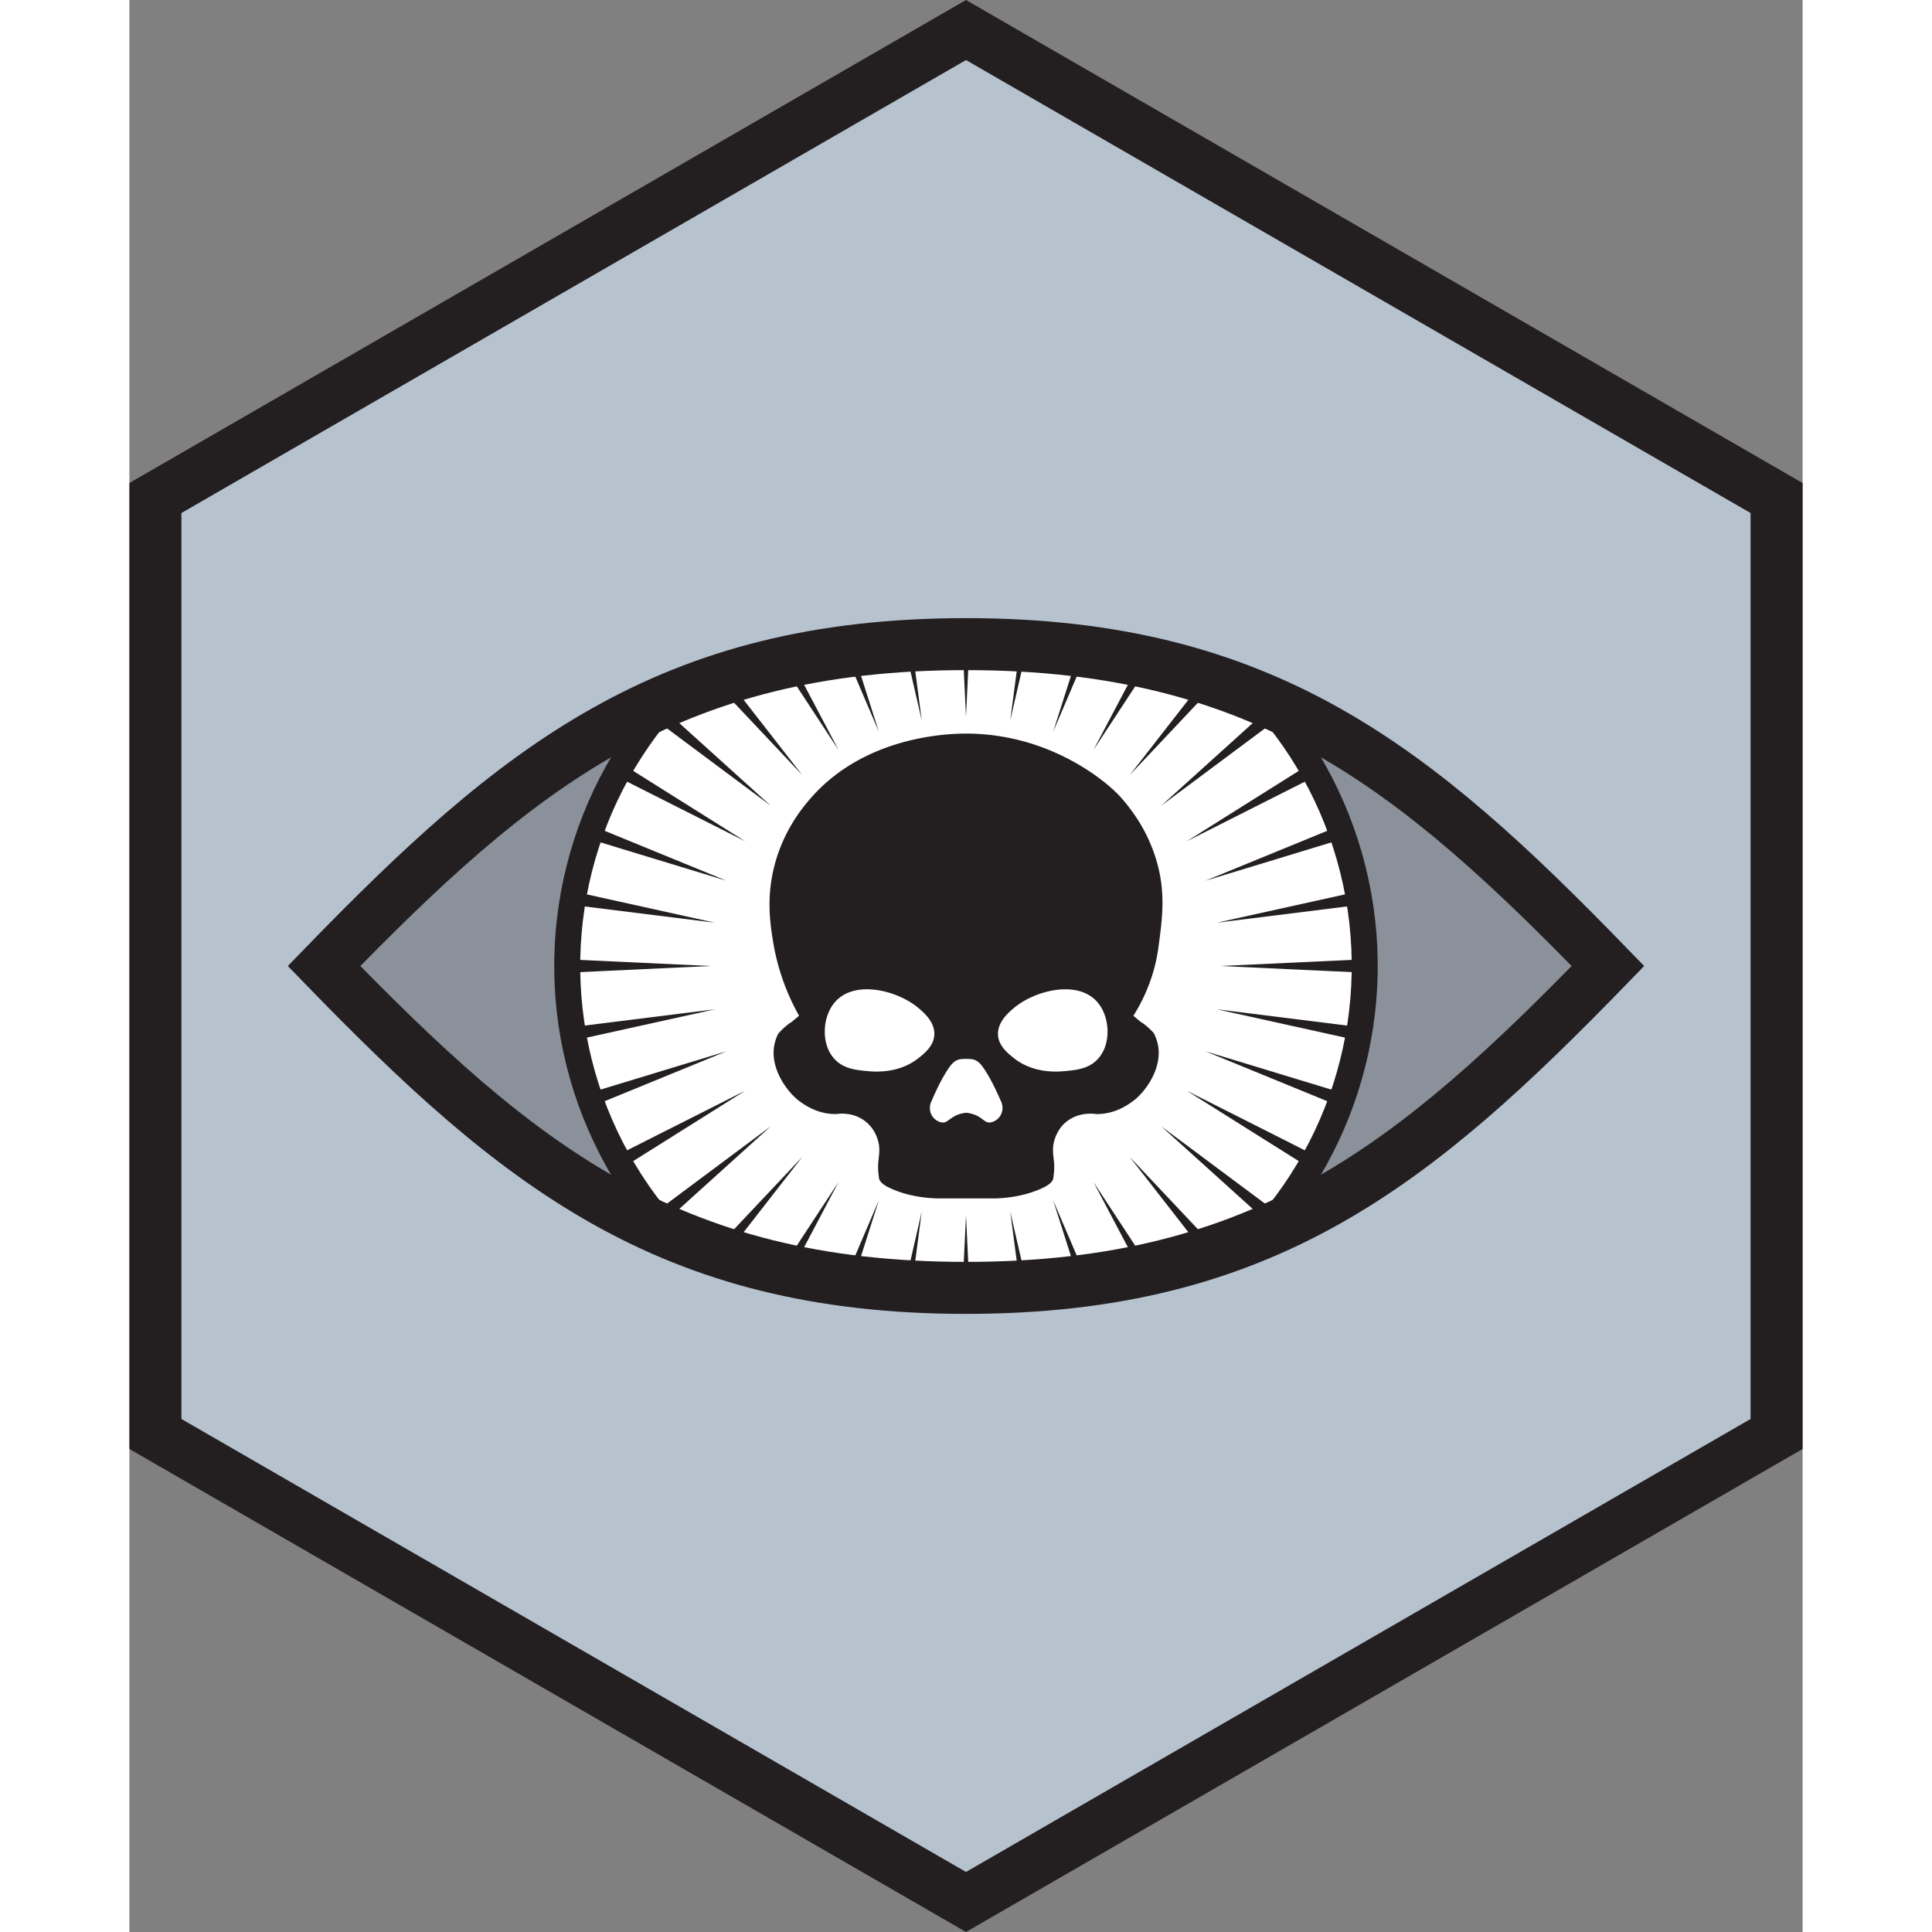 <svg xmlns="http://www.w3.org/2000/svg" xml:space="preserve" fill-rule="evenodd" stroke-miterlimit="10" clip-rule="evenodd" viewBox="0 0 268.142 309.623" height="512" width="512">
  <rect x="0" y="0" width="268.142" height="309.623" fill="#808080" stroke="none"/>
  <defs>
    <clipPath id="a" clipPathUnits="userSpaceOnUse">
      <path fill-rule="nonzero" stroke-width="4.167" d="M172.183 243.583c47.812 0 72.016-19.787 102.879-51.583-30.863-31.796-55.067-51.583-102.88-51.583-47.812 0-72.016 19.787-102.879 51.583 30.863 31.796 55.067 51.583 102.88 51.583"/>
    </clipPath>
  </defs>
  <path fill="#b7c2cf" fill-rule="nonzero" stroke="#231f20" stroke-width="8.333" d="M4.167 229.811v-150l129.904-75 129.904 75v150l-129.904 75z"/>
  <g clip-path="url(#a)" transform="translate(-37.708 -37.063)">
    <path fill="#231f20" fill-opacity=".3" fill-rule="nonzero" d="M171.778 243.459c47.813 0 72.017-19.788 102.88-51.584-30.863-31.795-55.067-51.583-102.88-51.583-47.813 0-72.017 19.788-102.88 51.583 30.863 31.796 55.067 51.584 102.88 51.584"/>
    <circle cx="-120.254" cy="227.731" r="63.904" fill="#fff" stroke="#231f20" stroke-width="4.167" transform="scale(-1 1) rotate(14)"/>
    <path fill="#231f20" fill-rule="nonzero" d="M192.918 206.764c-1.404 1.55-3.388 1.788-5.258 1.95-1.18.113-5.046.446-8.23-2.095-.958-.767-2.412-1.917-2.52-3.675-.13-2.109 1.77-3.688 2.57-4.359 3.371-2.829 10.292-4.57 13.405-.862 2 2.379 2.191 6.708.033 9.041m-16.12 9.667c-.322.27-.705.433-1.072.513-.846.158-1.262-.721-2.508-1.217a5.356 5.356 0 0 0-1.408-.333 5.21 5.21 0 0 0-1.405.333c-1.262.496-1.662 1.375-2.525 1.217a2.473 2.473 0 0 1-1.07-.513c-.863-.72-1.055-1.983-.525-2.97.158-.4 1.579-3.692 2.891-5.45.638-.91 1.292-1.117 1.55-1.167.3-.063.621-.08 1.054-.08.43 0 .784 0 1.1.08.259.05.93.258 1.55 1.166 1.33 1.759 2.734 5.05 2.909 5.45.529.988.32 2.25-.542 2.971m-12.608-9.812c-3.18 2.541-7.063 2.208-8.246 2.095-1.85-.162-3.85-.4-5.254-1.95-2.159-2.333-1.967-6.662.033-9.041 3.13-3.709 10.033-1.967 13.404.862.8.671 2.717 2.25 2.571 4.359-.112 1.758-1.55 2.908-2.508 3.675m37.704-14.18c.48-1.741.662-3.07.82-4.275.51-3.837 1.06-7.962-.32-12.875a25.777 25.777 0 0 0-3.133-6.937s-1.192-1.871-2.717-3.563c-2.417-2.683-11.675-10.287-25.075-10.158-2.992.03-15.858.537-24.408 10.158-1.188 1.342-4.275 4.9-5.846 10.5-1.517 5.388-.817 9.863-.321 12.863a35.844 35.844 0 0 0 4.137 11.696l-1.02.846-.242.208c-.03 0-.063.012-.142.062l-.366.271a12.03 12.03 0 0 0-1.55 1.454l-.017.017a7.53 7.53 0 0 0-.558 1.5c-.946 3.854 1.866 7.72 3.883 9.283l.108.067c1.854 1.404 3.854 2.075 5.85 2.046.254-.033.575-.067.909-.067 1.104 0 2.575.259 3.866 1.313a5.913 5.913 0 0 1 1.854 2.779c.4 1.183.288 2.108.192 3.004-.08.733-.175 1.5-.03 2.667.063.496.08.67.126.783.162.4.592.975 2.496 1.725 2.012.8 4.279 1.233 6.708 1.313h9.458c2.396-.08 4.65-.513 6.663-1.313 1.917-.75 2.35-1.325 2.508-1.742.034-.095.067-.304.113-.766.146-1.167.066-1.934-.03-2.667-.095-.896-.191-1.82.192-3.004.367-1.133.988-2.08 1.85-2.78 1.696-1.374 3.675-1.391 4.78-1.245 2.012.03 3.995-.642 5.862-2.046l.162-.112c1.934-1.488 4.775-5.371 3.817-9.238a7.064 7.064 0 0 0-.608-1.596 13.06 13.06 0 0 0-1.484-1.375l-.366-.27c-.084-.05-.113-.063-.146-.063l-.254-.208-1.009-.846a27.644 27.644 0 0 0 3.288-7.409m-29.561 51.018-.556.002-.552-.002.554-11.619zm-9.223-.227-.753-.043-.412-.025 2.742-11.931zm18.503-.069-.419.026-.746.043-1.577-11.999zm-27.938-.76 4.135-12.973-5.467 12.801c.442.06.886.117 1.332.172zm37.541-.173-5.468-12.8 4.135 12.972c.446-.055.891-.113 1.333-.172zm-47.401-1.456 7.543-14.288-9.144 13.94c.531.119 1.065.235 1.601.348zm57.528-.35-9.143-13.938 7.542 14.286c.537-.113 1.07-.229 1.601-.348zm-67.933-2.375 12.116-15.559-14.068 14.919c.646.219 1.297.433 1.952.64zm78.689-.642-14.067-14.917 12.115 15.558a99.029 99.029 0 0 0 1.952-.641zm-89.015-4.123 17.408-15.72-18.808 14.015c.457.577.924 1.146 1.4 1.705zm98.781-1.713-18.798-14.007 17.4 15.713a64.93 64.93 0 0 0 1.398-1.706zm-105.194-7.308 19.737-12.405-20.81 10.502c.347.642.705 1.276 1.073 1.903zm111.278-1.908-20.799-10.497 19.725 12.397c.368-.627.726-1.261 1.074-1.9zm4.394-10.06-22.184-6.75 21.455 8.791c.254-.677.497-1.357.729-2.041zm-120.395 2.039 21.451-8.79-22.175 6.748c.231.687.472 1.367.724 2.042zm122.997-12.655L212 198.814l22.575 4.99c.135-.707.258-1.416.369-2.127zm-125.945 2.122 22.557-4.985-22.926 2.86c.11.709.233 1.417.369 2.125zm126.688-13.001-23.066 1.076 23.068 1.077c.012-.717.011-1.434-.002-2.153zm-104.752 1.076-23.065-1.076c-.012.717-.011 1.434.002 2.153zm103.626-11.926L212 184.935l22.93-2.861a65.638 65.638 0 0 0-.369-2.126zm-103.005 4.986-22.573-4.989a63.841 63.841 0 0 0-.368 2.127zm100.055-15.518-21.453 8.79 22.177-6.748a62.392 62.392 0 0 0-.724-2.042zm-98.212 8.79-21.454-8.79a64.963 64.963 0 0 0-.729 2.04zm3.008-6.314-19.724-12.396a65.624 65.624 0 0 0-1.073 1.9zm90.48-12.405-19.738 12.405 20.81-10.502a64.158 64.158 0 0 0-1.072-1.903zm-6.415-9.019-17.406 15.718 18.806-14.014a63.65 63.65 0 0 0-1.4-1.704zm-79.981 15.718-17.4-15.712c-.476.56-.942 1.129-1.398 1.706zm69.655-20.483-12.114 15.557 14.066-14.916a99.029 99.029 0 0 0-1.952-.641zm-64.621 15.557-12.115-15.557c-.654.208-1.305.421-1.952.641zm54.215-18.281-7.541 14.286 9.142-13.938c-.53-.12-1.064-.236-1.601-.348zm-48.383 14.286-7.541-14.287c-.537.113-1.071.229-1.601.348zm38.525-15.915-4.135 12.971 5.467-12.799a109.9 109.9 0 0 0-1.332-.172zm-32.073 12.971-4.134-12.972c-.447.055-.891.113-1.334.172zm6.877-1.803-2.742-11.929.414-.026.751-.043zm16.511-11.955.415.026-2.742 11.929 1.577-11.997zm-8.865-.27-.554 11.618-.554-11.618.552-.001z"/>
  </g>
  <path fill="none" stroke="#231f20" stroke-width="8.333" d="M134.07 206.396c47.813 0 72.017-19.787 102.88-51.583-30.863-31.796-55.067-51.584-102.88-51.584-47.812 0-72.017 19.788-102.88 51.584 30.863 31.796 55.068 51.583 102.88 51.583z"/>
</svg>

